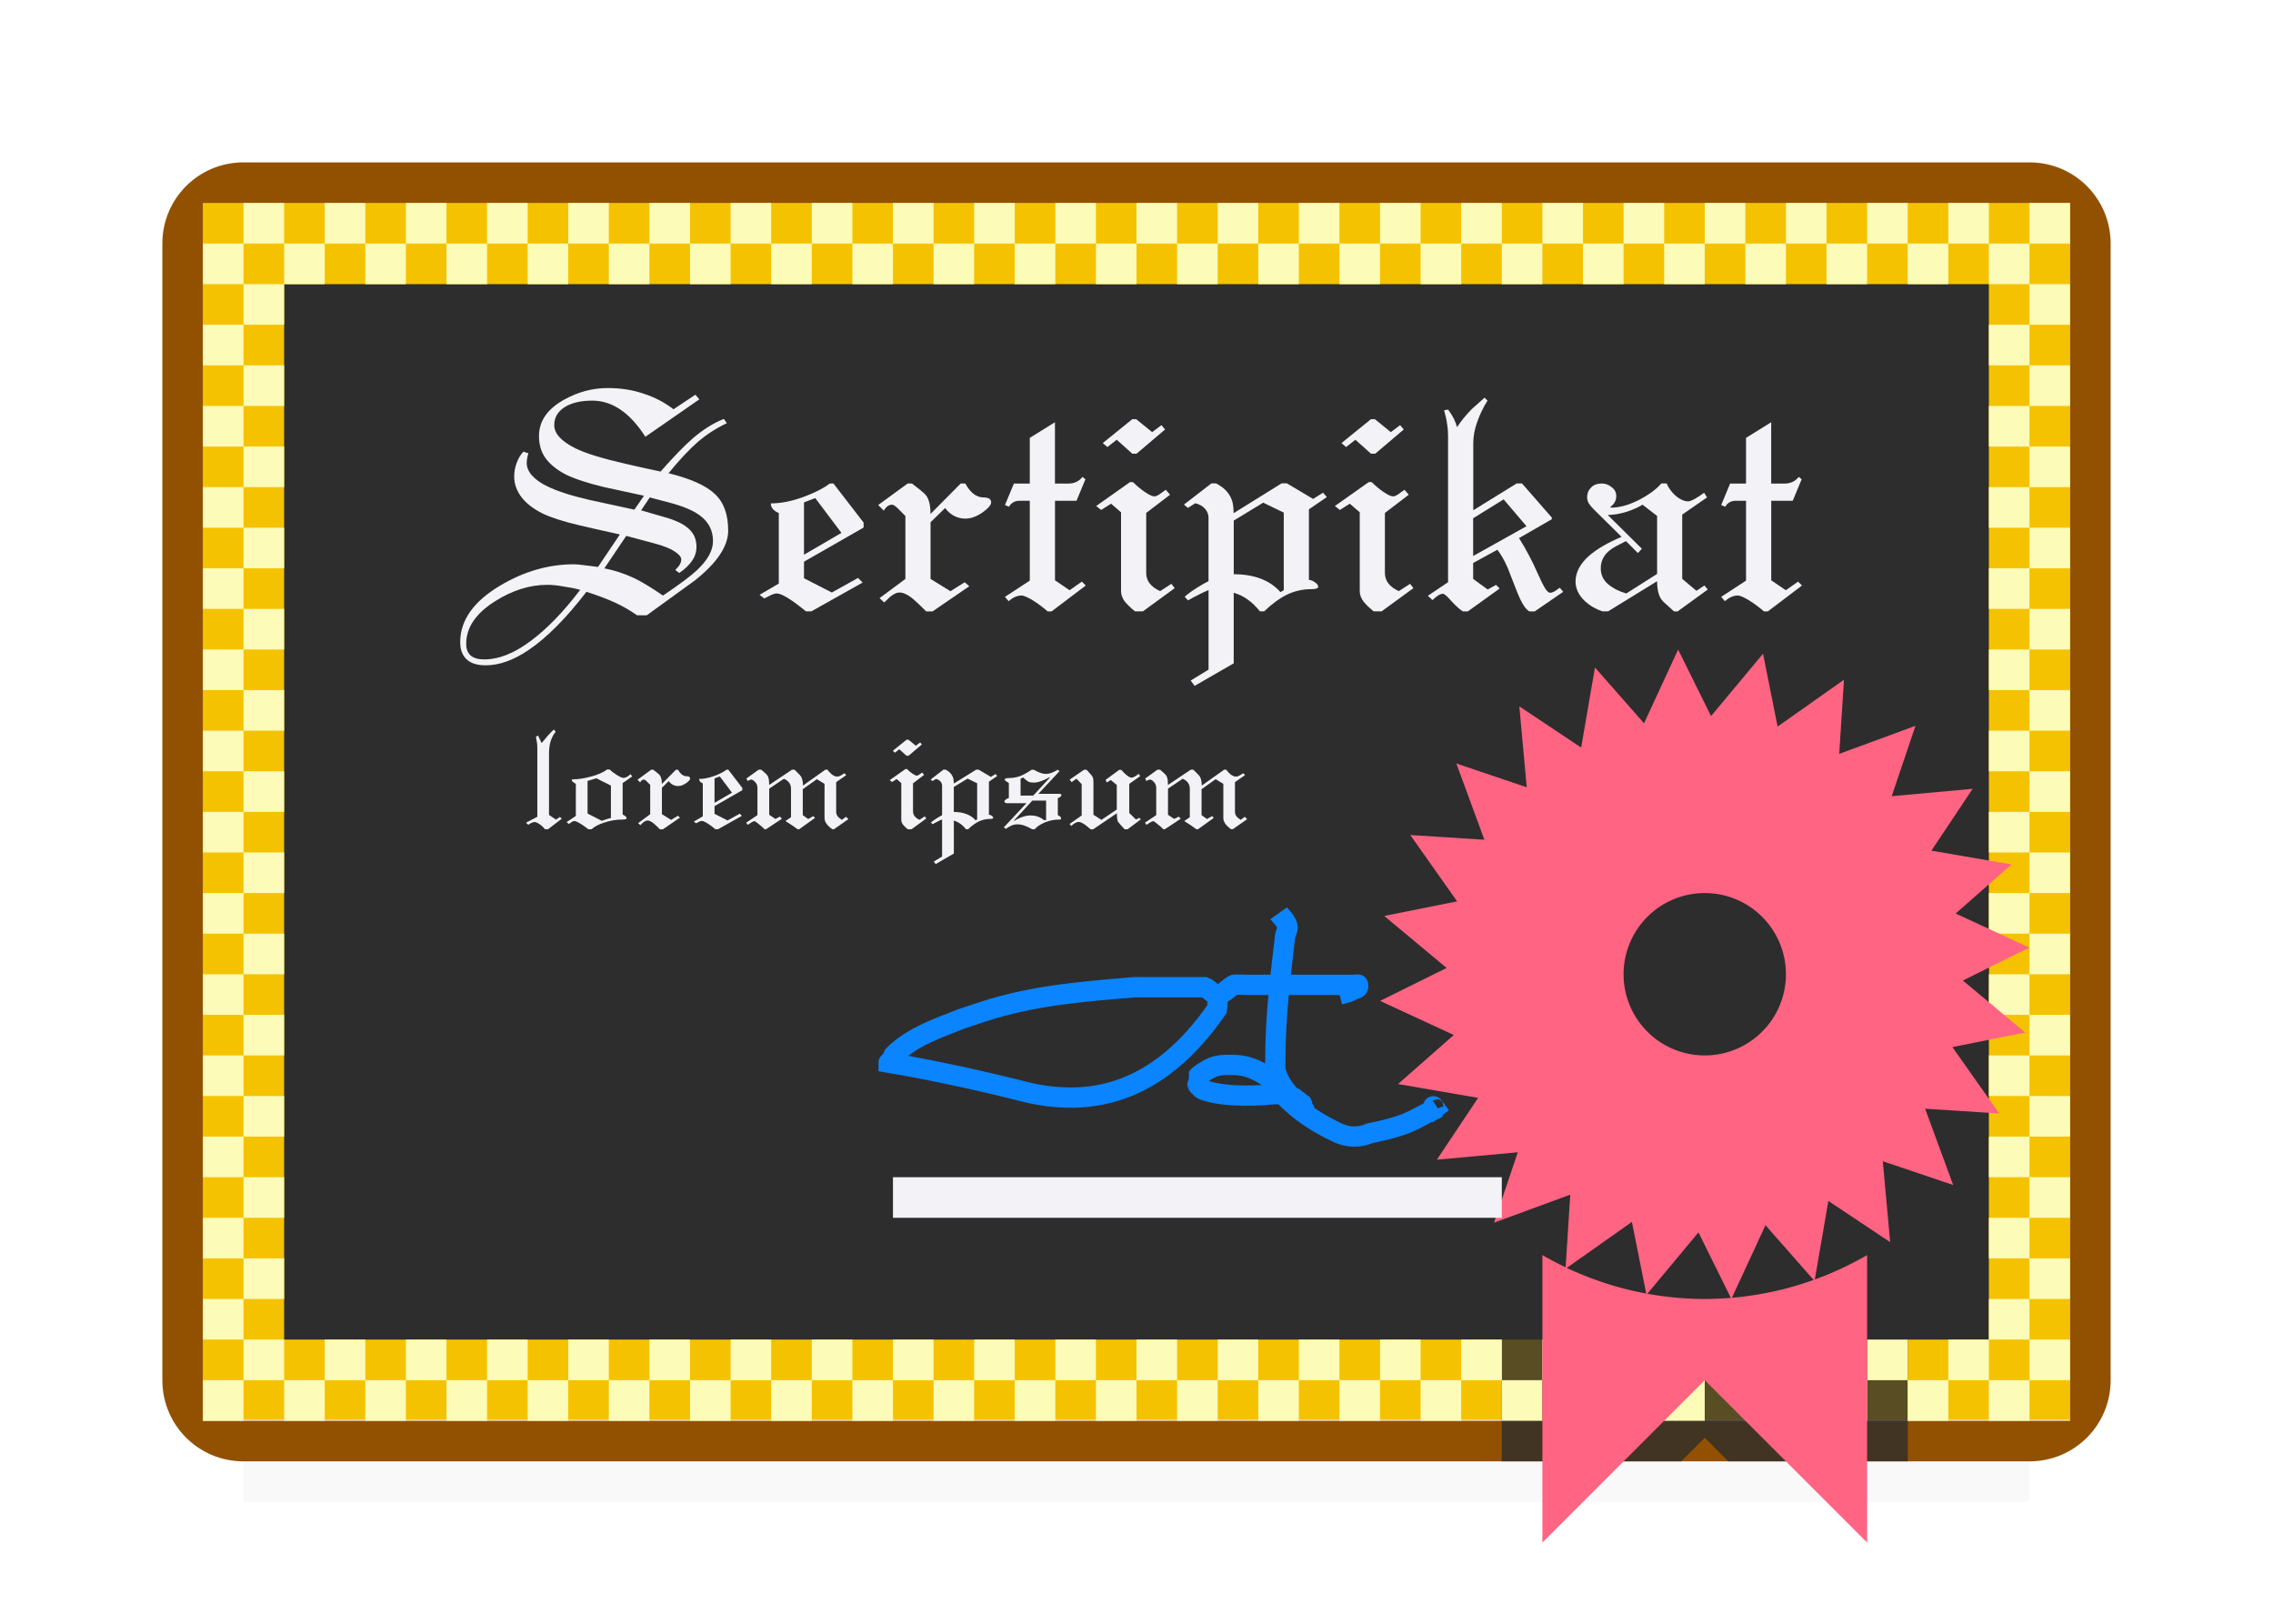 <?xml version="1.0" encoding="UTF-8" standalone="no"?>
<svg
   viewBox="0 0 56 40"
   version="1.1"
   id="svg9261"
   sodipodi:docname="certificate_40x56.svg"
   inkscape:version="1.2.2 (1:1.2.2+202212051552+b0a8486541)"
   xmlns:inkscape="http://www.inkscape.org/namespaces/inkscape"
   xmlns:sodipodi="http://sodipodi.sourceforge.net/DTD/sodipodi-0.dtd"
   xmlns="http://www.w3.org/2000/svg"
   xmlns:svg="http://www.w3.org/2000/svg">
  <defs
     id="defs9265" />
  <sodipodi:namedview
     id="namedview9263"
     pagecolor="#2d2d2dfff"
     bordercolor="#f2f2f7000"
     borderopacity="0.25"
     inkscape:showpageshadow="2"
     inkscape:pageopacity="0.0"
     inkscape:pagecheckerboard="0"
     inkscape:deskcolor="#d1d1d1"
     showgrid="false"
     inkscape:zoom="18.575"
     inkscape:cx="25.760431"
     inkscape:cy="19.973082"
     inkscape:window-width="1920"
     inkscape:window-height="1010"
     inkscape:window-x="0"
     inkscape:window-y="0"
     inkscape:window-maximized="1"
     inkscape:current-layer="svg9261" />
  <filter
     id="a"
     color-interpolation-filters="sRGB"
     height="1.686"
     width="1.04"
     x="-0.02"
     y="-0.343">
    <feGaussianBlur
       stdDeviation=".366"
       id="feGaussianBlur8902" />
  </filter>
  <path
     d="m6 34.441h44v2.559h-44z"
     filter="url(#a)"
     opacity=".15"
     stroke-width="1.015"
     id="path8905" />
  <path
     d="m5 4.979h46v30h-46z"
     fill="#f5c200"
     id="path8907" />
  <path
     d="m6 4c-1.108 0-2 .892-2 2v28c0 1.108.892 2 2 2h31 10 3c1.108 0 2-.892 2-2v-28c0-1.108-.892-2-2-2zm-1 1h46v30h-4-10-32z"
     fill="#925100"
     id="path8909" />
  <path
     d="m42 17c-3.854 0-7 3.146-7 7 0 2.694 1.585 4.971 3.826 6.141-.101-.052-.226-.031-.324-.088-.667-.387-1.502.094-1.502.865v.004l-.002-.004v5.082h4.42l.582-.582.582.582h4.42v-5.082l-.002.004v-.004c0-.771-.835-1.252-1.502-.865-.099.057-.223.036-.324.088 2.241-1.17 3.826-3.447 3.826-6.141 0-3.854-3.146-7-7-7z"
     fill="#2d2d2d"
     fill-opacity=".784"
     id="path8911" />
  <path
     d="m7 7h42v26h-42z"
     fill="#2d2d2dffd"
     id="path8913"
     style="fill:#2d2d2d" />
  <g
     fill="#fcfbb7"
     id="g9203">
    <path
       d="m6 5h1v1h-1z"
       id="path8915" />
    <path
       d="m7 6h1v1h-1z"
       id="path8917" />
    <path
       d="m8 5h1v1h-1z"
       id="path8919" />
    <path
       d="m9 6h1v1h-1z"
       id="path8921" />
    <path
       d="m10 5h1v1h-1z"
       id="path8923" />
    <path
       d="m11 6h1v1h-1z"
       id="path8925" />
    <path
       d="m12 5h1v1h-1z"
       id="path8927" />
    <path
       d="m13 6h1v1h-1z"
       id="path8929" />
    <path
       d="m14 5h1v1h-1z"
       id="path8931" />
    <path
       d="m15 6h1v1h-1z"
       id="path8933" />
    <path
       d="m16 5h1v1h-1z"
       id="path8935" />
    <path
       d="m17 6h1v1h-1z"
       id="path8937" />
    <path
       d="m18 5h1v1h-1z"
       id="path8939" />
    <path
       d="m19 6h1v1h-1z"
       id="path8941" />
    <path
       d="m20 5h1v1h-1z"
       id="path8943" />
    <path
       d="m21 6h1v1h-1z"
       id="path8945" />
    <path
       d="m22 5h1v1h-1z"
       id="path8947" />
    <path
       d="m23 6h1v1h-1z"
       id="path8949" />
    <path
       d="m24 5h1v1h-1z"
       id="path8951" />
    <path
       d="m25 6h1v1h-1z"
       id="path8953" />
    <path
       d="m26 5h1v1h-1z"
       id="path8955" />
    <path
       d="m27 6h1v1h-1z"
       id="path8957" />
    <path
       d="m28 5h1v1h-1z"
       id="path8959" />
    <path
       d="m29 6h1v1h-1z"
       id="path8961" />
    <path
       d="m30 5h1v1h-1z"
       id="path8963" />
    <path
       d="m31 6h1v1h-1z"
       id="path8965" />
    <path
       d="m32 5h1v1h-1z"
       id="path8967" />
    <path
       d="m33 6h1v1h-1z"
       id="path8969" />
    <path
       d="m34 5h1v1h-1z"
       id="path8971" />
    <path
       d="m35 6h1v1h-1z"
       id="path8973" />
    <path
       d="m36 5h1v1h-1z"
       id="path8975" />
    <path
       d="m37 6h1v1h-1z"
       id="path8977" />
    <path
       d="m38 5h1v1h-1z"
       id="path8979" />
    <path
       d="m39 6h1v1h-1z"
       id="path8981" />
    <path
       d="m40 5h1v1h-1z"
       id="path8983" />
    <path
       d="m41 6h1v1h-1z"
       id="path8985" />
    <path
       d="m42 5h1v1h-1z"
       id="path8987" />
    <path
       d="m43 6h1v1h-1z"
       id="path8989" />
    <path
       d="m44 5h1v1h-1z"
       id="path8991" />
    <path
       d="m45 6h1v1h-1z"
       id="path8993" />
    <path
       d="m46 5h1v1h-1z"
       id="path8995" />
    <path
       d="m47 6h1v1h-1z"
       id="path8997" />
    <path
       d="m48 5h1v1h-1z"
       id="path8999" />
    <path
       d="m49 6h1v1h-1z"
       id="path9001" />
    <path
       d="m49 8h1v1h-1z"
       id="path9003" />
    <path
       d="m50 5h1v1h-1z"
       id="path9005" />
    <path
       d="m50 7h1v1h-1z"
       id="path9007" />
    <path
       d="m49 10h1v1h-1z"
       id="path9009" />
    <path
       d="m50 9h1v1h-1z"
       id="path9011" />
    <path
       d="m49 12h1v1h-1z"
       id="path9013" />
    <path
       d="m49 14h1v1h-1z"
       id="path9015" />
    <path
       d="m50 11h1v1h-1z"
       id="path9017" />
    <path
       d="m50 13h1v1h-1z"
       id="path9019" />
    <path
       d="m49 16h1v1h-1z"
       id="path9021" />
    <path
       d="m50 15h1v1h-1z"
       id="path9023" />
    <path
       d="m49 18h1v1h-1z"
       id="path9025" />
    <path
       d="m49 20h1v1h-1z"
       id="path9027" />
    <path
       d="m50 17h1v1h-1z"
       id="path9029" />
    <path
       d="m50 19h1v1h-1z"
       id="path9031" />
    <path
       d="m49 22h1v1h-1z"
       id="path9033" />
    <path
       d="m50 21h1v1h-1z"
       id="path9035" />
    <path
       d="m49 24h1v1h-1z"
       id="path9037" />
    <path
       d="m49 26h1v1h-1z"
       id="path9039" />
    <path
       d="m50 23h1v1h-1z"
       id="path9041" />
    <path
       d="m50 25h1v1h-1z"
       id="path9043" />
    <path
       d="m49 28h1v1h-1z"
       id="path9045" />
    <path
       d="m50 27h1v1h-1z"
       id="path9047" />
    <path
       d="m49 30h1v1h-1z"
       id="path9049" />
    <path
       d="m49 32h1v1h-1z"
       id="path9051" />
    <path
       d="m50 29h1v1h-1z"
       id="path9053" />
    <path
       d="m50 31h1v1h-1z"
       id="path9055" />
    <path
       d="m49 34h1v1h-1z"
       id="path9057" />
    <path
       d="m50 33h1v1h-1z"
       id="path9059" />
    <path
       d="m5 6h1v1h-1z"
       id="path9061" />
    <path
       d="m5 8h1v1h-1z"
       id="path9063" />
    <path
       d="m5 10h1v1h-1z"
       id="path9065" />
    <path
       d="m5 12h1v1h-1z"
       id="path9067" />
    <path
       d="m5 14h1v1h-1z"
       id="path9069" />
    <path
       d="m5 16h1v1h-1z"
       id="path9071" />
    <path
       d="m5 18h1v1h-1z"
       id="path9073" />
    <path
       d="m5 20h1v1h-1z"
       id="path9075" />
    <path
       d="m5 22h1v1h-1z"
       id="path9077" />
    <path
       d="m5 24h1v1h-1z"
       id="path9079" />
    <path
       d="m5 26h1v1h-1z"
       id="path9081" />
    <path
       d="m5 28h1v1h-1z"
       id="path9083" />
    <path
       d="m5 30h1v1h-1z"
       id="path9085" />
    <path
       d="m5 32h1v1h-1z"
       id="path9087" />
    <path
       d="m5 34h1v1h-1z"
       id="path9089" />
    <path
       d="m6 7h1v1h-1z"
       id="path9091" />
    <path
       d="m6 9h1v1h-1z"
       id="path9093" />
    <path
       d="m6 11h1v1h-1z"
       id="path9095" />
    <path
       d="m6 13h1v1h-1z"
       id="path9097" />
    <path
       d="m6 15h1v1h-1z"
       id="path9099" />
    <path
       d="m6 17h1v1h-1z"
       id="path9101" />
    <path
       d="m6 19h1v1h-1z"
       id="path9103" />
    <path
       d="m6 21h1v1h-1z"
       id="path9105" />
    <path
       d="m6 23h1v1h-1z"
       id="path9107" />
    <path
       d="m6 25h1v1h-1z"
       id="path9109" />
    <path
       d="m6 27h1v1h-1z"
       id="path9111" />
    <path
       d="m6 29h1v1h-1z"
       id="path9113" />
    <path
       d="m6 31h1v1h-1z"
       id="path9115" />
    <path
       d="m6 33h1v1h-1z"
       id="path9117" />
    <path
       d="m8 33h1v1h-1z"
       id="path9119" />
    <path
       d="m9 34h1v1h-1z"
       id="path9121" />
    <path
       d="m10 33h1v1h-1z"
       id="path9123" />
    <path
       d="m11 34h1v1h-1z"
       id="path9125" />
    <path
       d="m12 33h1v1h-1z"
       id="path9127" />
    <path
       d="m13 34h1v1h-1z"
       id="path9129" />
    <path
       d="m14 33h1v1h-1z"
       id="path9131" />
    <path
       d="m15 34h1v1h-1z"
       id="path9133" />
    <path
       d="m16 33h1v1h-1z"
       id="path9135" />
    <path
       d="m17 34h1v1h-1z"
       id="path9137" />
    <path
       d="m18 33h1v1h-1z"
       id="path9139" />
    <path
       d="m19 34h1v1h-1z"
       id="path9141" />
    <path
       d="m20 33h1v1h-1z"
       id="path9143" />
    <path
       d="m21 34h1v1h-1z"
       id="path9145" />
    <path
       d="m22 33h1v1h-1z"
       id="path9147" />
    <path
       d="m23 34h1v1h-1z"
       id="path9149" />
    <path
       d="m24 33h1v1h-1z"
       id="path9151" />
    <path
       d="m25 34h1v1h-1z"
       id="path9153" />
    <path
       d="m26 33h1v1h-1z"
       id="path9155" />
    <path
       d="m27 34h1v1h-1z"
       id="path9157" />
    <path
       d="m28 33h1v1h-1z"
       id="path9159" />
    <path
       d="m29 34h1v1h-1z"
       id="path9161" />
    <path
       d="m30 33h1v1h-1z"
       id="path9163" />
    <path
       d="m31 34h1v1h-1z"
       id="path9165" />
    <path
       d="m32 33h1v1h-1z"
       id="path9167" />
    <path
       d="m33 34h1v1h-1z"
       id="path9169" />
    <path
       d="m34 33h1v1h-1z"
       id="path9171" />
    <path
       d="m35 34h1v1h-1z"
       id="path9173" />
    <path
       d="m36 33h1v1h-1z"
       id="path9175" />
    <path
       d="m37 34h1v1h-1z"
       id="path9177" />
    <path
       d="m38 33h1v1h-1z"
       id="path9179" />
    <path
       d="m39 34h1v1h-1z"
       id="path9181" />
    <path
       d="m40 33h1v1h-1z"
       id="path9183" />
    <path
       d="m41 34h1v1h-1z"
       id="path9185" />
    <path
       d="m42 33h1v1h-1z"
       id="path9187" />
    <path
       d="m43 34h1v1h-1z"
       id="path9189" />
    <path
       d="m44 33h1v1h-1z"
       id="path9191" />
    <path
       d="m45 34h1v1h-1z"
       id="path9193" />
    <path
       d="m46 33h1v1h-1z"
       id="path9195" />
    <path
       d="m47 34h1v1h-1z"
       id="path9197" />
    <path
       d="m48 33h1v1h-1z"
       id="path9199" />
    <path
       d="m7 34h1v1h-1z"
       id="path9201" />
  </g>
  <path
     d="m41.344 16.002-.84 1.816-1.209-1.375-.34 1.973-1.523-1.016.182 1.994-1.734-.586.691 1.879-1.826-.117 1.154 1.635-1.795.359 1.537 1.281-1.639.811 1.816.84-1.375 1.209 1.973.34-1.016 1.523 1.994-.182-.586 1.734 1.879-.691-.117 1.826 1.635-1.154.359 1.795 1.281-1.537.811 1.639.84-1.816 1.209 1.375.34-1.973 1.523 1.016-.182-1.994 1.734.586-.691-1.879 1.826.117-1.154-1.635 1.795-.359-1.537-1.281 1.639-.811-1.816-.84 1.375-1.209-1.973-.34 1.016-1.523-1.994.182.586-1.734-1.879.691.117-1.826-1.635 1.154-.359-1.795-1.281 1.537zm.656 5.998a2 2 0 0 1 2 2 2 2 0 0 1 -2 2 2 2 0 0 1 -2-2 2 2 0 0 1 2-2z"
     fill="#ff6482"
     id="path9205" />
  <path
     d="m38 30.918v7.082l4-4 4 4v-7.082a8 8 0 0 1 -4 1.082 8 8 0 0 1 -4-1.082z"
     fill="#ff6482"
     fill-rule="evenodd"
     id="path9207" />
  <path
     d="m30 24.5c-.006.12.004.242-.017.36-1.483 2.14-3.174 2.414-4.734 2.037-1.086-.279-2.331-.545-3.356-.719 0-.02.046.014.06 0s-.009-.042 0-.06c.013-.025.047-.035.06-.06.009-.018-.009-.042 0-.06.457-.462 1.141-.688 1.678-.899.18-.06.36-.12.539-.18 1.242-.402 2.446-.493 3.715-.599h.24c.489-0 1.031 0 1.498 0 .114.041.196.19.317.18.156-.013.264-.168.402-.239.023-.012.278 0 .3 0h1.738.659.24.06c.02 0 .06-.02.06 0 0 .02-.06-.02-.06 0 0 .028.073.035.06.06-.02.04-.08.04-.12.06-.187.094-.077.048-.339.12"
     fill="none"
     stroke="#0a84ff"
     stroke-width=".5"
     id="path9209" />
  <path
     d="m22 29h15v1h-15z"
     fill="#f2f2f7"
     id="path9211" />
  <path
     d="m31.5 22.5c.005.007.255.243.221.382-.015.061-.05.117-.06.18-.117 1.034-.24 1.946-.24 3.056 0 .014-.007.226 0 .24.115.455.454.708.659.959.13.049.036.072 0 0-.018-.036.018-.084 0-.12-.467-.366.001 0-.539-.24-.059-.01-.12 0-.18 0-.592.063-1.361.043-1.738-.12-.025-.013-.04-.04-.06-.06s-.047-.035-.06-.06c-.002-.003-.002-.177 0-.18.013-.025.035-.047.06-.06.338-.237.437-.255.899-.24.42.03.608.205.899.36.014.014-.009.042 0 .06.448.617 1.065 1.003 1.618 1.258.241.105.498.119.779 0 1.055-.209 1.128-.392 1.618-.599-.02.02-.076-.083-.06-.06.057.084.123.162.184.243"
     fill="none"
     stroke="#0a84ff"
     stroke-width=".5"
     id="path9213" />
  <g
     fill="#f2f2f7"
     id="g9259"
     style="fill:#f2f2f7;fill-opacity:1">
    <g
       stroke-width=".204"
       id="g9235"
       style="fill:#f2f2f7;fill-opacity:1">
      <path
         d="m17.941 13.069q0 .579-.824 1.232-.596.433-1.183.857h-.237q-.269-.188-.555-.318-.286-.131-.694-.261-.751.979-1.428 1.436-.555.375-1.053.375-.286 0-.441-.122-.188-.147-.188-.449 0-.808.988-1.396.881-.522 1.812-.522.098 0 .269.024.171.024.326.041l.539-.8q-.669-.147-1.012-.229-.588-.139-.906-.294-.318-.163-.49-.375-.196-.245-.196-.53 0-.18.065-.343.065-.171.163-.269l.122.041q-.041.139-.041.237 0 .163.131.31.131.147.367.261.359.18 1.028.335.563.122 1.126.245l.237-.343q-.49-.106-.979-.212-.612-.147-.947-.31-.326-.171-.498-.4-.163-.229-.163-.547 0-.555.62-.898.514-.286 1.069-.286.49 0 .89.139.408.131.735.384l.539-.359.098.114-1.33.922q-.571-.89-1.306-.89-.433 0-.686.163-.253.163-.253.441 0 .31.522.571.384.188 1.249.384.424.098.849.188.473-.539.8-.824.384-.326.759-.473l.073.106q-.384.18-.71.457-.318.277-.726.775.824.204 1.143.514.326.302.326.898zm-.375.261q0-.392-.318-.628-.245-.188-.775-.326l-.465-.122-.212.318.563.163q.416.114.604.286.196.171.196.449 0 .196-.114.351-.106.155-.31.294l-.098-.073q.082-.09.098-.114.049-.073.049-.147 0-.09-.163-.196-.155-.106-.49-.196l-.702-.188-.539.8q.375.073.726.237.277.131.718.433.596-.4.832-.62.4-.375.4-.718zm-3.273 1.2q-.18-.049-.408-.082-.22-.041-.4-.041-.645 0-1.281.4-.718.449-.718 1.053 0 .384.441.384.547 0 1.151-.457.604-.449 1.216-1.257z"
         id="path9215"
         style="fill:#f2f2f7;fill-opacity:1" />
      <path
         d="m21.277 12.996-1.469.841v.408l.686.351.645-.359.114.114-1.265.71h-.131q-.539-.441-.718-.441-.057 0-.131.033-.073.033-.18.09l-.114-.09.473-.277v-1.738q-.196-.082-.196-.237.367 0 .792-.155.424-.155.661-.335h.09l.743.963zm-.547.131-.645-.857-.277.106v1.289z"
         id="path9217"
         style="fill:#f2f2f7;fill-opacity:1" />
      <path
         d="m24.419 12.376q0 .098-.22.253-.22.147-.408.147-.31 0-.506-.261l-.359.351v1.396l.49.302.351-.22.114.098-.906.62h-.155q-.237-.237-.359-.335-.171-.131-.302-.131-.098 0-.229.106-.098.098-.147.139l-.114-.106.637-.473v-1.551l-.18-.18q-.098-.098-.147-.098-.122 0-.204.147l-.139-.139.726-.53h.106l.188.147q.122.098.155.139.114.147.114.465l.743-.751h.114q.188.343.449.343.188 0 .188.122z"
         id="path9219"
         style="fill:#f2f2f7;fill-opacity:1" />
      <path
         d="m26.75 14.424-.841.637h-.098q-.188-.163-.375-.277-.188-.114-.269-.114-.155 0-.318.139l-.09-.106.612-.4v-1.967h-.253q-.171 0-.261.147l-.098-.041.22-.53h.392v-1.126l.62-.384v1.51h.335q.212 0 .343-.163l.073.057-.22.53h-.53v1.959l.359.245.302-.212z"
         id="path9221"
         style="fill:#f2f2f7;fill-opacity:1" />
      <path
         d="m28.704 10.58-.702.596h-.106l-.384-.343-.229.18-.114-.098.726-.588h.098l.392.318.229-.171zm.237 3.909-.783.571h-.196q-.163-.131-.253-.245-.09-.122-.09-.253v-1.942l-.245-.212-.245.155-.122-.098.832-.588h.073q.163.155.286.237.163.114.245.114.049 0 .131-.057.09-.065.147-.106l.106.122-.588.449v1.477q0 .294.343.449l.277-.18z"
         id="path9223"
         style="fill:#f2f2f7;fill-opacity:1" />
      <path
         d="m32.689 12.245-.441.302v1.738q.082.008.155.065.073.049.073.106 0 .057-.163.057-.326 0-.612.139-.277.139-.555.408h-.106q-.286-.359-.645-.457v1.738l-.963.555-.098-.131.441-.269v-1.959q-.106.041-.245.114-.131.065-.261.139l-.082-.09q.131-.114.277-.204.147-.098.31-.18v-1.567q0-.122-.09-.22-.09-.098-.237-.131l-.18.114-.098-.082.677-.522h.114q.253.131.351.326.049.09.065.188.016.098.016.22l1.183-.735h.131l.645.384.245-.155zm-1.061 2.293v-1.91l-.506-.245-.726.441v1.322q.759 0 1.151.441z"
         id="path9225"
         style="fill:#f2f2f7;fill-opacity:1" />
      <path
         d="m34.585 10.58-.702.596h-.106l-.384-.343-.229.18-.114-.098.726-.588h.098l.392.318.229-.171zm.237 3.909-.783.571h-.196q-.163-.131-.253-.245-.09-.122-.09-.253v-1.942l-.245-.212-.245.155-.122-.098.832-.588h.073q.163.155.286.237.163.114.245.114.049 0 .131-.057.09-.065.147-.106l.106.122-.588.449v1.477q0 .294.343.449l.277-.18z"
         id="path9227"
         style="fill:#f2f2f7;fill-opacity:1" />
      <path
         d="m38.514 14.579-.702.482h-.131q-.082-.041-.163-.18-.082-.139-.171-.375-.204-.514-.204-.522-.122-.277-.253-.441l-.596.326v.392l.359.261.204-.114.09.09-.783.563h-.122q-.09-.049-.269-.237-.171-.196-.22-.196-.057 0-.122.041-.065.041-.139.114l-.114-.106.498-.335v-3.599q0-.163-.024-.294-.016-.139-.073-.343l.098-.016q.09.122.139.22.049.098.082.212.155-.237.367-.449.204-.18.31-.277l.073.073q-.155.245-.253.522-.098.269-.098.53v1.649l1.069-.661h.131l.735.841v.041l-.808.465q.139.22.245.424.106.196.22.457.114.253.155.318.082.147.147.147.041 0 .106-.033.024-.016.131-.09zm-.906-1.616-.563-.661-.751.465v.93z"
         id="path9229"
         style="fill:#f2f2f7;fill-opacity:1" />
      <path
         d="m42.075 14.522-.743.539h-.09l-.261-.237q-.155-.147-.155-.506l-1.208.743h-.139q-.245-.082-.433-.253-.229-.22-.229-.482 0-.335.326-.628.286-.253.808-.473l-.677-.669q-.082-.082-.131-.155-.041-.073-.041-.155 0-.139.098-.237.098-.098.261-.098.139 0 .245.09.114.082.114.22 0 .163-.147.269l.016.016q.31 0 .686-.188.375-.196.555-.408h.131q.073.171.229.31.163.131.302.131.049 0 .155-.057.106-.057.237-.155l.073.114-.612.424v1.583l.351.294.196-.131zm-1.249-.384v-1.428l-.359-.277q-.155.098-.408.18-.253.073-.449.073l.841.832-.098.106-.294-.294-.237.122q-.204.106-.294.245-.09.131-.09.302 0 .237.18.392.188.155.449.229z"
         id="path9231"
         style="fill:#f2f2f7;fill-opacity:1" />
      <path
         d="m44.396 14.424-.841.637h-.098q-.188-.163-.375-.277-.188-.114-.269-.114-.155 0-.318.139l-.09-.106.612-.4v-1.967h-.253q-.171 0-.261.147l-.098-.041.22-.53h.392v-1.126l.62-.384v1.51h.335q.212 0 .343-.163l.073.057-.22.53h-.53v1.959l.359.245.302-.212z"
         id="path9233"
         style="fill:#f2f2f7;fill-opacity:1" />
    </g>
    <g
       stroke-width=".095"
       id="g9257"
       style="fill:#f2f2f7;fill-opacity:1">
      <path
         d="m13.839 20.17-.339.259h-.072q-.069-.084-.141-.129-.072-.049-.114-.049-.034 0-.069.015-.034.015-.091.053l-.053-.053.278-.145v-1.678q0-.095-.008-.145-.008-.053-.027-.145l.053-.034.088.186q.145-.171.156-.186.084-.095.148-.148l.042.057q-.076.088-.122.225-.042.137-.042.308v1.515l.171.114.099-.065z"
         id="path9237"
         style="fill:#f2f2f7;fill-opacity:1" />
      <path
         d="m15.576 19.127-.236.164v.776q.038.015.069.042.03.027.03.046 0 .034-.103.034-.225 0-.441.072-.217.069-.32.167h-.08q-.122-.095-.194-.137-.107-.065-.148-.065-.03 0-.061.019-.008.004-.076.053l-.057-.046.228-.152v-.792q-.042-.019-.072-.046-.03-.027-.03-.046 0-.019.053-.019.164 0 .4-.061.282-.072.415-.179h.069q.069.069.179.137.11.069.164.069.034 0 .084-.027.049-.03.084-.065zm-.525 1.024v-.799l-.358-.179-.217.065v.803l.35.179q.034-.015.099-.034.069-.023.126-.034z"
         id="path9239"
         style="fill:#f2f2f7;fill-opacity:1" />
      <path
         d="m17.004 19.177q0 .046-.103.118-.103.069-.19.069-.145 0-.236-.122l-.167.164v.651l.228.141.164-.103.053.046-.422.289h-.072q-.11-.11-.167-.156-.08-.061-.141-.061-.046 0-.107.049-.046.046-.069.065l-.053-.049.297-.221v-.723l-.084-.084q-.046-.046-.069-.046-.057 0-.095.069l-.065-.065.339-.247h.049l.088.069q.057.046.072.065.053.069.053.217l.346-.35h.053q.088.16.209.16.088 0 .088.057z"
         id="path9241"
         style="fill:#f2f2f7;fill-opacity:1" />
      <path
         d="m18.289 19.466-.685.392v.19l.32.164.301-.167.053.053-.59.331h-.061q-.251-.205-.335-.205-.027 0-.061.015-.034.015-.084.042l-.053-.042.221-.129v-.811q-.091-.038-.091-.11.171 0 .369-.072.198-.072.308-.156h.042l.346.449zm-.255.061-.301-.4-.129.049v.601z"
         id="path9243"
         style="fill:#f2f2f7;fill-opacity:1" />
      <path
         d="m20.9 20.181-.354.247h-.038q-.194-.133-.194-.278v-.841l-.19-.114-.346.247v.639l.133.095.129-.072.038.046-.388.278h-.038q-.046-.034-.141-.099-.08-.049-.16-.103l.137-.095v-.7q0-.171-.175-.247l-.362.244v.643l.152.103.114-.057.046.053-.392.259h-.034q-.057-.061-.145-.129-.084-.072-.107-.072-.019 0-.069.03-.049.03-.095.061l-.038-.053.278-.186v-.674q0-.084-.057-.141-.053-.061-.099-.061-.011 0-.088.034l-.027-.061.301-.217h.065l.099.088q.061.053.076.11.019.057.019.179l.563-.377h.061l.129.129q.08.08.08.263l.552-.392h.053q.034.057.103.114.072.057.133.057.042 0 .091-.027.011-.008.091-.057l.042.049-.247.171v.731q0 .061.034.107.034.046.107.091l.103-.076z"
         id="path9245"
         style="fill:#f2f2f7;fill-opacity:1" />
      <path
         d="m22.711 18.34-.327.278h-.049l-.179-.16-.107.084-.053-.046.339-.274h.046l.183.148.107-.08zm.11 1.823-.365.266h-.091q-.076-.061-.118-.114-.042-.057-.042-.118v-.906l-.114-.099-.114.072-.057-.046.388-.274h.034q.076.072.133.11.076.053.114.053.023 0 .061-.027.042-.03.069-.049l.049.057-.274.209v.689q0 .137.16.209l.129-.084z"
         id="path9247"
         style="fill:#f2f2f7;fill-opacity:1" />
      <path
         d="m24.569 19.116-.205.141v.811q.038.004.072.03.034.023.034.049 0 .027-.076.027-.152 0-.285.065-.129.065-.259.19h-.049q-.133-.167-.301-.213v.811l-.449.259-.046-.061.205-.126v-.913q-.049.019-.114.053-.061.03-.122.065l-.038-.042q.061-.053.129-.095.069-.046.145-.084v-.731q0-.057-.042-.103-.042-.046-.11-.061l-.084.053-.046-.038.316-.244h.053q.118.061.164.152.023.042.03.088.008.046.008.103l.552-.342h.061l.301.179.114-.072zm-.495 1.069v-.89l-.236-.114-.339.205v.616q.354 0 .537.205z"
         id="path9249"
         style="fill:#f2f2f7;fill-opacity:1" />
      <path
         d="m26.15 19.588q0 .019-.027.042-.027.023-.061.03v.422q.08.03.08.084 0 .023-.038.023-.19 0-.358.069-.167.069-.255.171h-.061q-.091-.053-.183-.088-.091-.034-.19-.034-.069 0-.137.03-.069.03-.137.08l-.053-.034.559-.597h-.483q-.019 0-.038-.011-.023-.011-.023-.03 0-.023.034-.049.034-.027.076-.038v-.365q-.015-.015-.061-.042-.042-.03-.042-.046 0-.038.099-.038.152 0 .282-.049.133-.053.282-.156h.053q.088.049.16.076.072.027.137.027.072 0 .141-.027.072-.027.152-.076l.046.034-.521.559h.518q.049 0 .049.034zm-.282-.434-.008-.008q-.24.133-.392.133-.084 0-.133-.023-.049-.027-.126-.103l-.065.03v.415h.312zm-.095 1.047v-.479h-.339l-.453.491.011.008q.091-.061.194-.095.103-.038.202-.038.095 0 .183.03.088.03.145.084z"
         id="path9251"
         style="fill:#f2f2f7;fill-opacity:1" />
      <path
         d="m28.107 20.185-.327.244h-.072l-.088-.095-.076-.091q-.027-.049-.027-.209l-.586.396h-.061q-.129-.114-.194-.148-.061-.034-.099-.034-.042 0-.084.023-.042.023-.103.076l-.038-.049.297-.209v-.773l-.129-.133-.118.084-.049-.061.354-.244h.061l.099.107q.046.049.057.084.015.03.015.107v.811l.198.126.377-.255v-.605l-.148-.122-.099.061-.027-.065.331-.244h.057q.057.069.129.129.076.061.122.061.03 0 .084-.03.03-.015.091-.065l.038.057-.27.19v.719l.164.16.084-.042z"
         id="path9253"
         style="fill:#f2f2f7;fill-opacity:1" />
      <path
         d="m30.725 20.181-.354.247h-.038q-.194-.133-.194-.278v-.841l-.19-.114-.346.247v.639l.133.095.129-.072.038.046-.388.278h-.038q-.046-.034-.141-.099-.08-.049-.16-.103l.137-.095v-.7q0-.171-.175-.247l-.362.244v.643l.152.103.114-.057.046.053-.392.259h-.034q-.057-.061-.145-.129-.084-.072-.107-.072-.019 0-.069.03-.049.03-.095.061l-.038-.053.278-.186v-.674q0-.084-.057-.141-.053-.061-.099-.061-.011 0-.088.034l-.027-.061.301-.217h.065l.099.088q.061.053.076.11.019.057.019.179l.563-.377h.061l.129.129q.08.08.08.263l.552-.392h.053q.034.057.103.114.072.057.133.057.042 0 .091-.027.011-.008.091-.057l.042.049-.247.171v.731q0 .061.034.107.034.046.107.091l.103-.076z"
         id="path9255"
         style="fill:#f2f2f7;fill-opacity:1" />
    </g>
  </g>
</svg>
